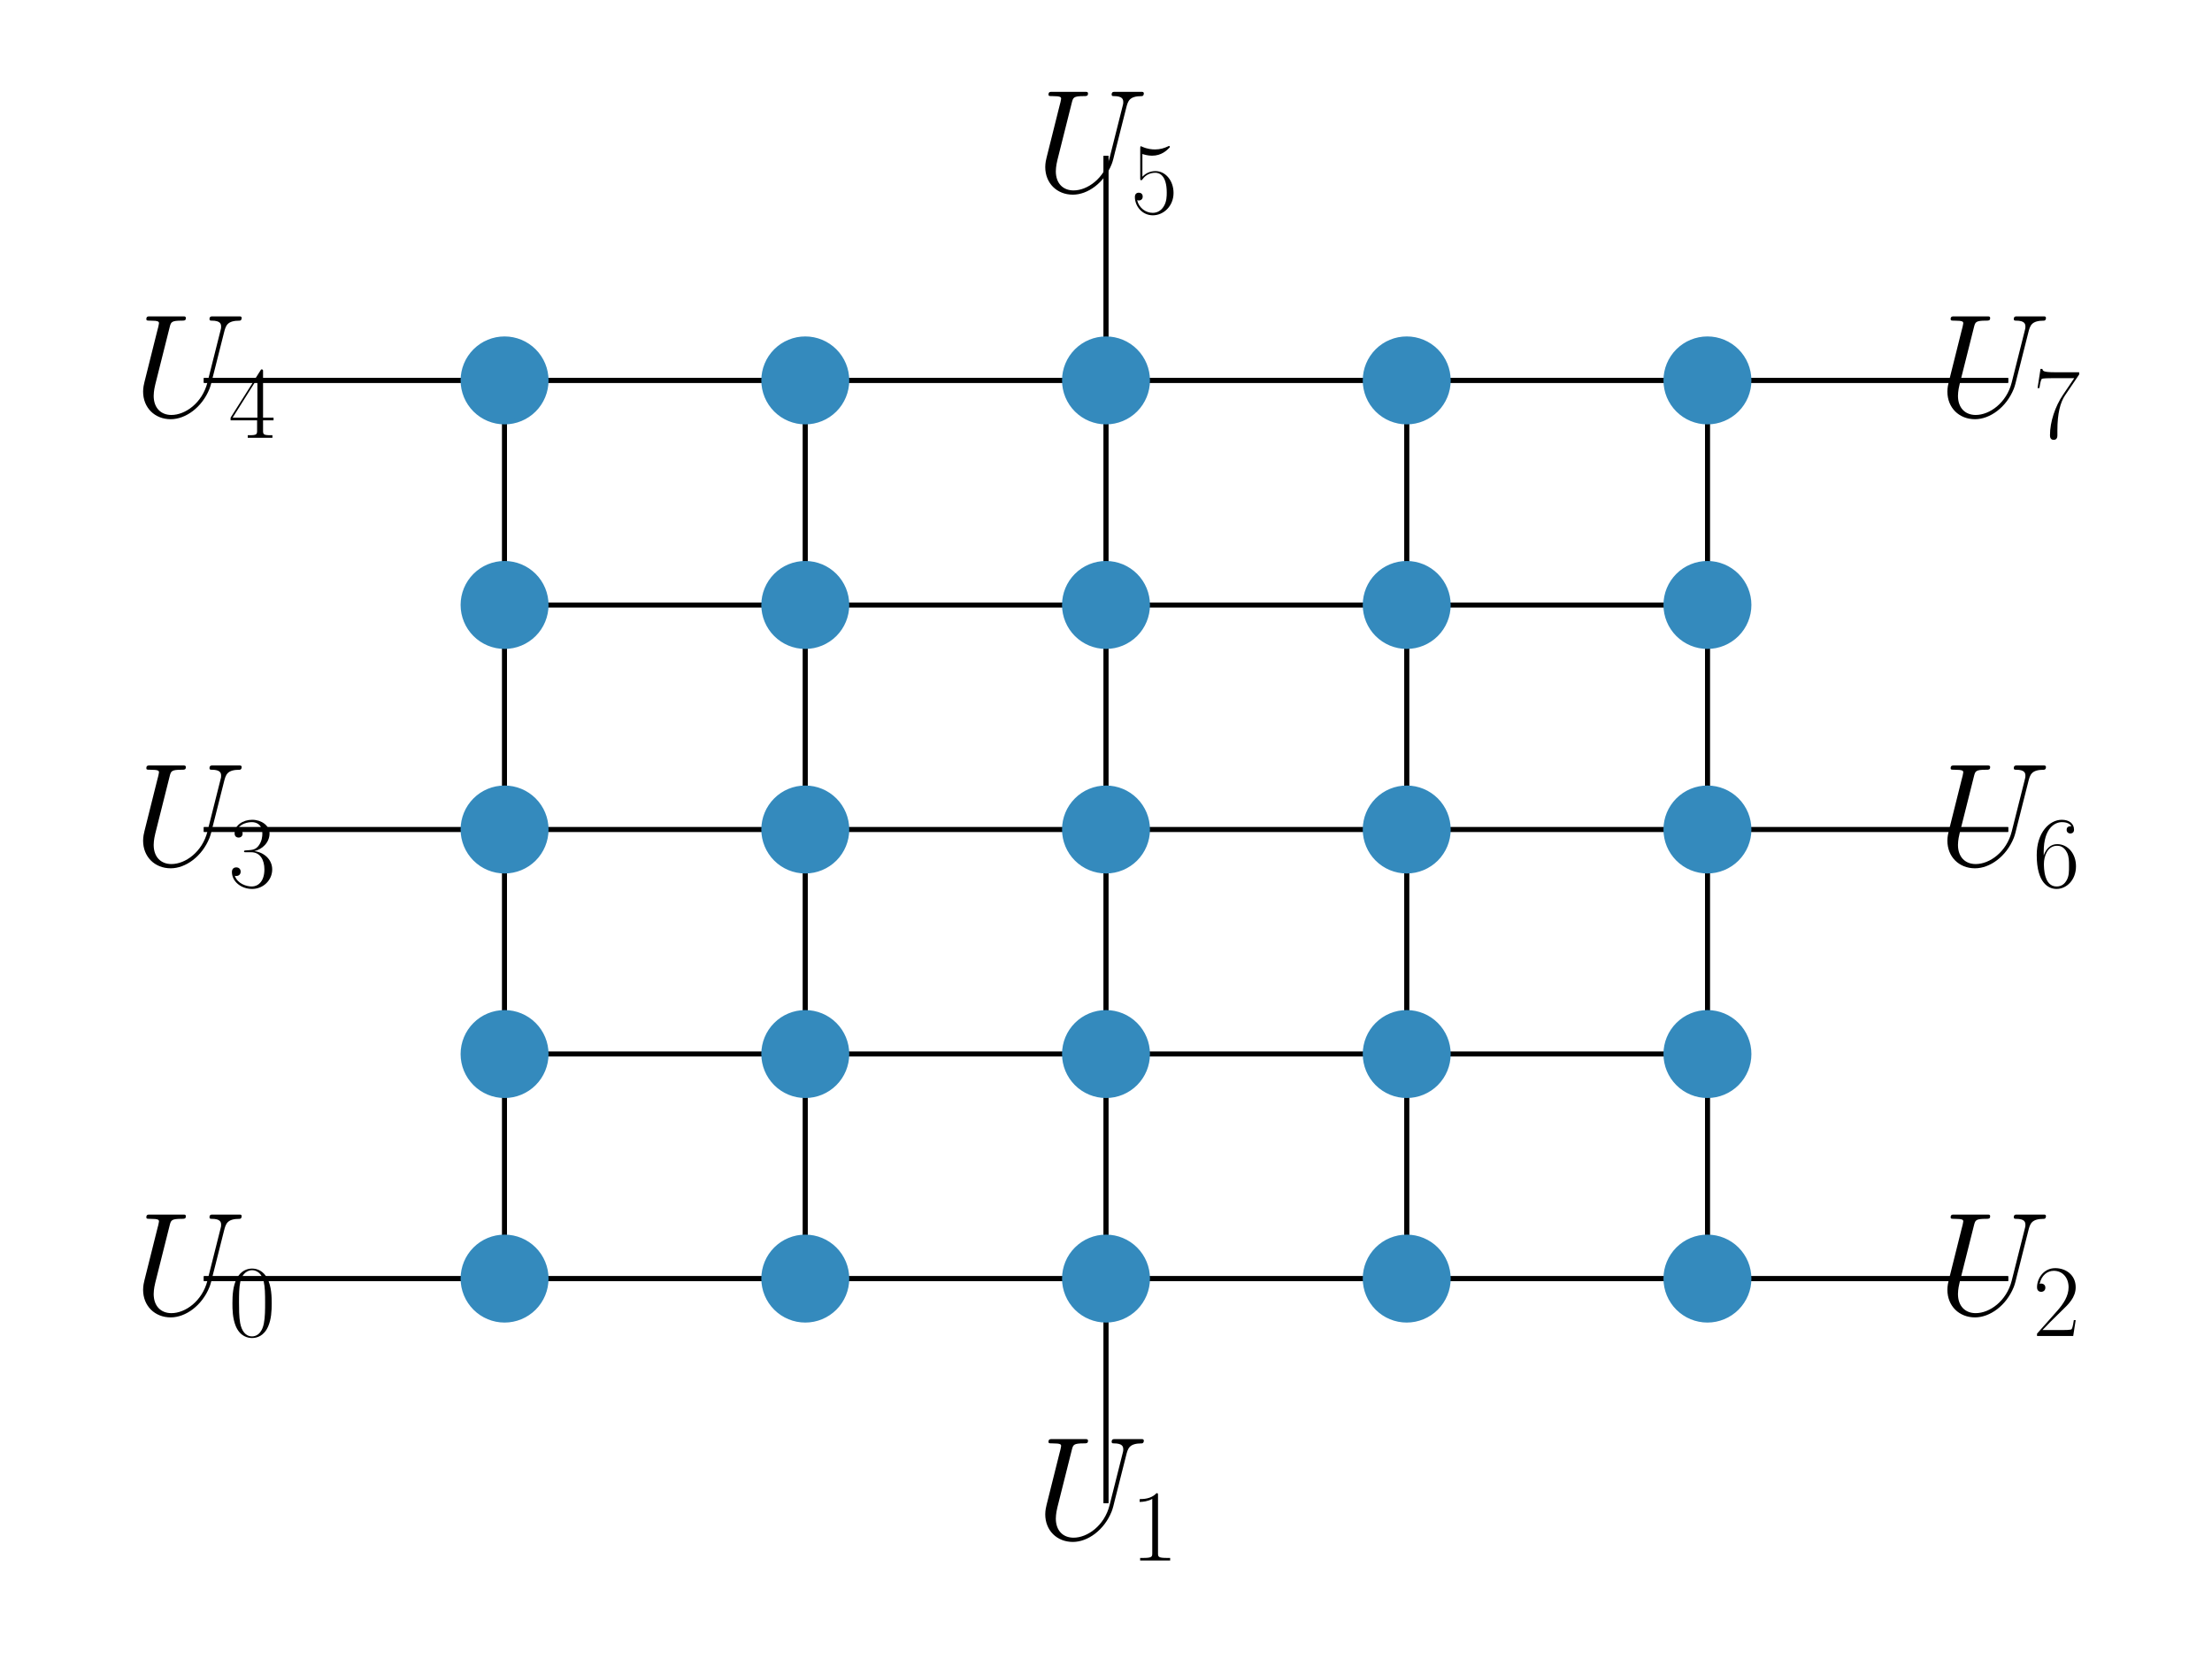 <?xml version="1.0" encoding="utf-8" standalone="no"?>
<!DOCTYPE svg PUBLIC "-//W3C//DTD SVG 1.1//EN"
  "http://www.w3.org/Graphics/SVG/1.1/DTD/svg11.dtd">
<svg xmlns:xlink="http://www.w3.org/1999/xlink" width="460.8pt" height="345.6pt" viewBox="0 0 460.8 345.6" xmlns="http://www.w3.org/2000/svg" version="1.1">
 <defs>
  <style type="text/css">*{stroke-linejoin: round; stroke-linecap: butt}</style>
 </defs>
 <g id="figure_1">
  <g id="patch_1">
   <path d="M 0 345.6 
L 460.8 345.6 
L 460.8 0 
L 0 0 
L 0 345.6 
z
" style="fill: none"/>
  </g>
  <g id="axes_1">
   <g id="LineCollection_1">
    <path d="M 105.111 266.354 
L 167.755 266.354 
" clip-path="url(#p4b4ba4db3b)" style="fill: none; stroke: #000000"/>
    <path d="M 105.111 266.354 
L 105.111 219.577 
" clip-path="url(#p4b4ba4db3b)" style="fill: none; stroke: #000000"/>
    <path d="M 105.111 266.354 
L 42.466 266.354 
" clip-path="url(#p4b4ba4db3b)" style="fill: none; stroke: #000000"/>
    <path d="M 167.755 266.354 
L 105.111 266.354 
" clip-path="url(#p4b4ba4db3b)" style="fill: none; stroke: #000000"/>
    <path d="M 167.755 266.354 
L 230.4 266.354 
" clip-path="url(#p4b4ba4db3b)" style="fill: none; stroke: #000000"/>
    <path d="M 167.755 266.354 
L 167.755 219.577 
" clip-path="url(#p4b4ba4db3b)" style="fill: none; stroke: #000000"/>
    <path d="M 230.4 266.354 
L 167.755 266.354 
" clip-path="url(#p4b4ba4db3b)" style="fill: none; stroke: #000000"/>
    <path d="M 230.4 266.354 
L 293.045 266.354 
" clip-path="url(#p4b4ba4db3b)" style="fill: none; stroke: #000000"/>
    <path d="M 230.4 266.354 
L 230.4 219.577 
" clip-path="url(#p4b4ba4db3b)" style="fill: none; stroke: #000000"/>
    <path d="M 230.4 266.354 
L 230.4 313.13 
" clip-path="url(#p4b4ba4db3b)" style="fill: none; stroke: #000000"/>
    <path d="M 293.045 266.354 
L 230.4 266.354 
" clip-path="url(#p4b4ba4db3b)" style="fill: none; stroke: #000000"/>
    <path d="M 293.045 266.354 
L 355.689 266.354 
" clip-path="url(#p4b4ba4db3b)" style="fill: none; stroke: #000000"/>
    <path d="M 293.045 266.354 
L 293.045 219.577 
" clip-path="url(#p4b4ba4db3b)" style="fill: none; stroke: #000000"/>
    <path d="M 355.689 266.354 
L 293.045 266.354 
" clip-path="url(#p4b4ba4db3b)" style="fill: none; stroke: #000000"/>
    <path d="M 355.689 266.354 
L 355.689 219.577 
" clip-path="url(#p4b4ba4db3b)" style="fill: none; stroke: #000000"/>
    <path d="M 355.689 266.354 
L 418.334 266.354 
" clip-path="url(#p4b4ba4db3b)" style="fill: none; stroke: #000000"/>
    <path d="M 105.111 219.577 
L 105.111 266.354 
" clip-path="url(#p4b4ba4db3b)" style="fill: none; stroke: #000000"/>
    <path d="M 105.111 219.577 
L 167.755 219.577 
" clip-path="url(#p4b4ba4db3b)" style="fill: none; stroke: #000000"/>
    <path d="M 105.111 219.577 
L 105.111 172.8 
" clip-path="url(#p4b4ba4db3b)" style="fill: none; stroke: #000000"/>
    <path d="M 167.755 219.577 
L 167.755 266.354 
" clip-path="url(#p4b4ba4db3b)" style="fill: none; stroke: #000000"/>
    <path d="M 167.755 219.577 
L 105.111 219.577 
" clip-path="url(#p4b4ba4db3b)" style="fill: none; stroke: #000000"/>
    <path d="M 167.755 219.577 
L 230.4 219.577 
" clip-path="url(#p4b4ba4db3b)" style="fill: none; stroke: #000000"/>
    <path d="M 167.755 219.577 
L 167.755 172.8 
" clip-path="url(#p4b4ba4db3b)" style="fill: none; stroke: #000000"/>
    <path d="M 230.4 219.577 
L 230.4 266.354 
" clip-path="url(#p4b4ba4db3b)" style="fill: none; stroke: #000000"/>
    <path d="M 230.4 219.577 
L 167.755 219.577 
" clip-path="url(#p4b4ba4db3b)" style="fill: none; stroke: #000000"/>
    <path d="M 230.4 219.577 
L 293.045 219.577 
" clip-path="url(#p4b4ba4db3b)" style="fill: none; stroke: #000000"/>
    <path d="M 230.4 219.577 
L 230.4 172.8 
" clip-path="url(#p4b4ba4db3b)" style="fill: none; stroke: #000000"/>
    <path d="M 293.045 219.577 
L 293.045 266.354 
" clip-path="url(#p4b4ba4db3b)" style="fill: none; stroke: #000000"/>
    <path d="M 293.045 219.577 
L 230.4 219.577 
" clip-path="url(#p4b4ba4db3b)" style="fill: none; stroke: #000000"/>
    <path d="M 293.045 219.577 
L 355.689 219.577 
" clip-path="url(#p4b4ba4db3b)" style="fill: none; stroke: #000000"/>
    <path d="M 293.045 219.577 
L 293.045 172.8 
" clip-path="url(#p4b4ba4db3b)" style="fill: none; stroke: #000000"/>
    <path d="M 355.689 219.577 
L 355.689 266.354 
" clip-path="url(#p4b4ba4db3b)" style="fill: none; stroke: #000000"/>
    <path d="M 355.689 219.577 
L 293.045 219.577 
" clip-path="url(#p4b4ba4db3b)" style="fill: none; stroke: #000000"/>
    <path d="M 355.689 219.577 
L 355.689 172.8 
" clip-path="url(#p4b4ba4db3b)" style="fill: none; stroke: #000000"/>
    <path d="M 105.111 172.8 
L 105.111 219.577 
" clip-path="url(#p4b4ba4db3b)" style="fill: none; stroke: #000000"/>
    <path d="M 105.111 172.8 
L 167.755 172.8 
" clip-path="url(#p4b4ba4db3b)" style="fill: none; stroke: #000000"/>
    <path d="M 105.111 172.8 
L 105.111 126.023 
" clip-path="url(#p4b4ba4db3b)" style="fill: none; stroke: #000000"/>
    <path d="M 105.111 172.8 
L 42.466 172.8 
" clip-path="url(#p4b4ba4db3b)" style="fill: none; stroke: #000000"/>
    <path d="M 167.755 172.8 
L 167.755 219.577 
" clip-path="url(#p4b4ba4db3b)" style="fill: none; stroke: #000000"/>
    <path d="M 167.755 172.8 
L 105.111 172.8 
" clip-path="url(#p4b4ba4db3b)" style="fill: none; stroke: #000000"/>
    <path d="M 167.755 172.8 
L 230.4 172.8 
" clip-path="url(#p4b4ba4db3b)" style="fill: none; stroke: #000000"/>
    <path d="M 167.755 172.8 
L 167.755 126.023 
" clip-path="url(#p4b4ba4db3b)" style="fill: none; stroke: #000000"/>
    <path d="M 230.4 172.8 
L 230.4 219.577 
" clip-path="url(#p4b4ba4db3b)" style="fill: none; stroke: #000000"/>
    <path d="M 230.4 172.8 
L 167.755 172.8 
" clip-path="url(#p4b4ba4db3b)" style="fill: none; stroke: #000000"/>
    <path d="M 230.4 172.8 
L 293.045 172.8 
" clip-path="url(#p4b4ba4db3b)" style="fill: none; stroke: #000000"/>
    <path d="M 230.4 172.8 
L 230.4 126.023 
" clip-path="url(#p4b4ba4db3b)" style="fill: none; stroke: #000000"/>
    <path d="M 293.045 172.8 
L 293.045 219.577 
" clip-path="url(#p4b4ba4db3b)" style="fill: none; stroke: #000000"/>
    <path d="M 293.045 172.8 
L 230.4 172.8 
" clip-path="url(#p4b4ba4db3b)" style="fill: none; stroke: #000000"/>
    <path d="M 293.045 172.8 
L 355.689 172.8 
" clip-path="url(#p4b4ba4db3b)" style="fill: none; stroke: #000000"/>
    <path d="M 293.045 172.8 
L 293.045 126.023 
" clip-path="url(#p4b4ba4db3b)" style="fill: none; stroke: #000000"/>
    <path d="M 355.689 172.8 
L 355.689 219.577 
" clip-path="url(#p4b4ba4db3b)" style="fill: none; stroke: #000000"/>
    <path d="M 355.689 172.8 
L 293.045 172.8 
" clip-path="url(#p4b4ba4db3b)" style="fill: none; stroke: #000000"/>
    <path d="M 355.689 172.8 
L 355.689 126.023 
" clip-path="url(#p4b4ba4db3b)" style="fill: none; stroke: #000000"/>
    <path d="M 355.689 172.8 
L 418.334 172.8 
" clip-path="url(#p4b4ba4db3b)" style="fill: none; stroke: #000000"/>
    <path d="M 105.111 126.023 
L 105.111 172.8 
" clip-path="url(#p4b4ba4db3b)" style="fill: none; stroke: #000000"/>
    <path d="M 105.111 126.023 
L 167.755 126.023 
" clip-path="url(#p4b4ba4db3b)" style="fill: none; stroke: #000000"/>
    <path d="M 105.111 126.023 
L 105.111 79.246 
" clip-path="url(#p4b4ba4db3b)" style="fill: none; stroke: #000000"/>
    <path d="M 167.755 126.023 
L 167.755 172.8 
" clip-path="url(#p4b4ba4db3b)" style="fill: none; stroke: #000000"/>
    <path d="M 167.755 126.023 
L 105.111 126.023 
" clip-path="url(#p4b4ba4db3b)" style="fill: none; stroke: #000000"/>
    <path d="M 167.755 126.023 
L 230.4 126.023 
" clip-path="url(#p4b4ba4db3b)" style="fill: none; stroke: #000000"/>
    <path d="M 167.755 126.023 
L 167.755 79.246 
" clip-path="url(#p4b4ba4db3b)" style="fill: none; stroke: #000000"/>
    <path d="M 230.4 126.023 
L 230.4 172.8 
" clip-path="url(#p4b4ba4db3b)" style="fill: none; stroke: #000000"/>
    <path d="M 230.4 126.023 
L 167.755 126.023 
" clip-path="url(#p4b4ba4db3b)" style="fill: none; stroke: #000000"/>
    <path d="M 230.4 126.023 
L 293.045 126.023 
" clip-path="url(#p4b4ba4db3b)" style="fill: none; stroke: #000000"/>
    <path d="M 230.4 126.023 
L 230.4 79.246 
" clip-path="url(#p4b4ba4db3b)" style="fill: none; stroke: #000000"/>
    <path d="M 293.045 126.023 
L 293.045 172.8 
" clip-path="url(#p4b4ba4db3b)" style="fill: none; stroke: #000000"/>
    <path d="M 293.045 126.023 
L 230.4 126.023 
" clip-path="url(#p4b4ba4db3b)" style="fill: none; stroke: #000000"/>
    <path d="M 293.045 126.023 
L 355.689 126.023 
" clip-path="url(#p4b4ba4db3b)" style="fill: none; stroke: #000000"/>
    <path d="M 293.045 126.023 
L 293.045 79.246 
" clip-path="url(#p4b4ba4db3b)" style="fill: none; stroke: #000000"/>
    <path d="M 355.689 126.023 
L 355.689 172.8 
" clip-path="url(#p4b4ba4db3b)" style="fill: none; stroke: #000000"/>
    <path d="M 355.689 126.023 
L 293.045 126.023 
" clip-path="url(#p4b4ba4db3b)" style="fill: none; stroke: #000000"/>
    <path d="M 355.689 126.023 
L 355.689 79.246 
" clip-path="url(#p4b4ba4db3b)" style="fill: none; stroke: #000000"/>
    <path d="M 105.111 79.246 
L 105.111 126.023 
" clip-path="url(#p4b4ba4db3b)" style="fill: none; stroke: #000000"/>
    <path d="M 105.111 79.246 
L 167.755 79.246 
" clip-path="url(#p4b4ba4db3b)" style="fill: none; stroke: #000000"/>
    <path d="M 105.111 79.246 
L 42.466 79.246 
" clip-path="url(#p4b4ba4db3b)" style="fill: none; stroke: #000000"/>
    <path d="M 167.755 79.246 
L 167.755 126.023 
" clip-path="url(#p4b4ba4db3b)" style="fill: none; stroke: #000000"/>
    <path d="M 167.755 79.246 
L 105.111 79.246 
" clip-path="url(#p4b4ba4db3b)" style="fill: none; stroke: #000000"/>
    <path d="M 167.755 79.246 
L 230.4 79.246 
" clip-path="url(#p4b4ba4db3b)" style="fill: none; stroke: #000000"/>
    <path d="M 230.4 79.246 
L 230.4 126.023 
" clip-path="url(#p4b4ba4db3b)" style="fill: none; stroke: #000000"/>
    <path d="M 230.4 79.246 
L 167.755 79.246 
" clip-path="url(#p4b4ba4db3b)" style="fill: none; stroke: #000000"/>
    <path d="M 230.4 79.246 
L 293.045 79.246 
" clip-path="url(#p4b4ba4db3b)" style="fill: none; stroke: #000000"/>
    <path d="M 230.4 79.246 
L 230.4 32.47 
" clip-path="url(#p4b4ba4db3b)" style="fill: none; stroke: #000000"/>
    <path d="M 293.045 79.246 
L 293.045 126.023 
" clip-path="url(#p4b4ba4db3b)" style="fill: none; stroke: #000000"/>
    <path d="M 293.045 79.246 
L 230.4 79.246 
" clip-path="url(#p4b4ba4db3b)" style="fill: none; stroke: #000000"/>
    <path d="M 293.045 79.246 
L 355.689 79.246 
" clip-path="url(#p4b4ba4db3b)" style="fill: none; stroke: #000000"/>
    <path d="M 355.689 79.246 
L 355.689 126.023 
" clip-path="url(#p4b4ba4db3b)" style="fill: none; stroke: #000000"/>
    <path d="M 355.689 79.246 
L 293.045 79.246 
" clip-path="url(#p4b4ba4db3b)" style="fill: none; stroke: #000000"/>
    <path d="M 355.689 79.246 
L 418.334 79.246 
" clip-path="url(#p4b4ba4db3b)" style="fill: none; stroke: #000000"/>
    <path d="M 42.466 266.354 
L 105.111 266.354 
" clip-path="url(#p4b4ba4db3b)" style="fill: none; stroke: #000000"/>
    <path d="M 230.4 313.13 
L 230.4 266.354 
" clip-path="url(#p4b4ba4db3b)" style="fill: none; stroke: #000000"/>
    <path d="M 418.334 266.354 
L 355.689 266.354 
" clip-path="url(#p4b4ba4db3b)" style="fill: none; stroke: #000000"/>
    <path d="M 42.466 172.8 
L 105.111 172.8 
" clip-path="url(#p4b4ba4db3b)" style="fill: none; stroke: #000000"/>
    <path d="M 42.466 79.246 
L 105.111 79.246 
" clip-path="url(#p4b4ba4db3b)" style="fill: none; stroke: #000000"/>
    <path d="M 230.4 32.47 
L 230.4 79.246 
" clip-path="url(#p4b4ba4db3b)" style="fill: none; stroke: #000000"/>
    <path d="M 418.334 172.8 
L 355.689 172.8 
" clip-path="url(#p4b4ba4db3b)" style="fill: none; stroke: #000000"/>
    <path d="M 418.334 79.246 
L 355.689 79.246 
" clip-path="url(#p4b4ba4db3b)" style="fill: none; stroke: #000000"/>
   </g>
   <g id="PathCollection_1">
    <defs>
     <path id="C0_0_cd0f8b8086" d="M 0 8.66 
C 2.297 8.66 4.5 7.748 6.124 6.124 
C 7.748 4.5 8.66 2.297 8.66 -0 
C 8.66 -2.297 7.748 -4.5 6.124 -6.124 
C 4.5 -7.748 2.297 -8.66 0 -8.66 
C -2.297 -8.66 -4.5 -7.748 -6.124 -6.124 
C -7.748 -4.5 -8.66 -2.297 -8.66 0 
C -8.66 2.297 -7.748 4.5 -6.124 6.124 
C -4.5 7.748 -2.297 8.66 0 8.66 
z
"/>
    </defs>
    <g clip-path="url(#p4b4ba4db3b)">
     <use xlink:href="#C0_0_cd0f8b8086" x="105.111" y="266.354" style="fill: #348abd; stroke: #348abd"/>
    </g>
    <g clip-path="url(#p4b4ba4db3b)">
     <use xlink:href="#C0_0_cd0f8b8086" x="167.755" y="266.354" style="fill: #348abd; stroke: #348abd"/>
    </g>
    <g clip-path="url(#p4b4ba4db3b)">
     <use xlink:href="#C0_0_cd0f8b8086" x="230.4" y="266.354" style="fill: #348abd; stroke: #348abd"/>
    </g>
    <g clip-path="url(#p4b4ba4db3b)">
     <use xlink:href="#C0_0_cd0f8b8086" x="293.045" y="266.354" style="fill: #348abd; stroke: #348abd"/>
    </g>
    <g clip-path="url(#p4b4ba4db3b)">
     <use xlink:href="#C0_0_cd0f8b8086" x="355.689" y="266.354" style="fill: #348abd; stroke: #348abd"/>
    </g>
    <g clip-path="url(#p4b4ba4db3b)">
     <use xlink:href="#C0_0_cd0f8b8086" x="105.111" y="219.577" style="fill: #348abd; stroke: #348abd"/>
    </g>
    <g clip-path="url(#p4b4ba4db3b)">
     <use xlink:href="#C0_0_cd0f8b8086" x="167.755" y="219.577" style="fill: #348abd; stroke: #348abd"/>
    </g>
    <g clip-path="url(#p4b4ba4db3b)">
     <use xlink:href="#C0_0_cd0f8b8086" x="230.4" y="219.577" style="fill: #348abd; stroke: #348abd"/>
    </g>
    <g clip-path="url(#p4b4ba4db3b)">
     <use xlink:href="#C0_0_cd0f8b8086" x="293.045" y="219.577" style="fill: #348abd; stroke: #348abd"/>
    </g>
    <g clip-path="url(#p4b4ba4db3b)">
     <use xlink:href="#C0_0_cd0f8b8086" x="355.689" y="219.577" style="fill: #348abd; stroke: #348abd"/>
    </g>
    <g clip-path="url(#p4b4ba4db3b)">
     <use xlink:href="#C0_0_cd0f8b8086" x="105.111" y="172.8" style="fill: #348abd; stroke: #348abd"/>
    </g>
    <g clip-path="url(#p4b4ba4db3b)">
     <use xlink:href="#C0_0_cd0f8b8086" x="167.755" y="172.8" style="fill: #348abd; stroke: #348abd"/>
    </g>
    <g clip-path="url(#p4b4ba4db3b)">
     <use xlink:href="#C0_0_cd0f8b8086" x="230.4" y="172.8" style="fill: #348abd; stroke: #348abd"/>
    </g>
    <g clip-path="url(#p4b4ba4db3b)">
     <use xlink:href="#C0_0_cd0f8b8086" x="293.045" y="172.8" style="fill: #348abd; stroke: #348abd"/>
    </g>
    <g clip-path="url(#p4b4ba4db3b)">
     <use xlink:href="#C0_0_cd0f8b8086" x="355.689" y="172.8" style="fill: #348abd; stroke: #348abd"/>
    </g>
    <g clip-path="url(#p4b4ba4db3b)">
     <use xlink:href="#C0_0_cd0f8b8086" x="105.111" y="126.023" style="fill: #348abd; stroke: #348abd"/>
    </g>
    <g clip-path="url(#p4b4ba4db3b)">
     <use xlink:href="#C0_0_cd0f8b8086" x="167.755" y="126.023" style="fill: #348abd; stroke: #348abd"/>
    </g>
    <g clip-path="url(#p4b4ba4db3b)">
     <use xlink:href="#C0_0_cd0f8b8086" x="230.4" y="126.023" style="fill: #348abd; stroke: #348abd"/>
    </g>
    <g clip-path="url(#p4b4ba4db3b)">
     <use xlink:href="#C0_0_cd0f8b8086" x="293.045" y="126.023" style="fill: #348abd; stroke: #348abd"/>
    </g>
    <g clip-path="url(#p4b4ba4db3b)">
     <use xlink:href="#C0_0_cd0f8b8086" x="355.689" y="126.023" style="fill: #348abd; stroke: #348abd"/>
    </g>
    <g clip-path="url(#p4b4ba4db3b)">
     <use xlink:href="#C0_0_cd0f8b8086" x="105.111" y="79.246" style="fill: #348abd; stroke: #348abd"/>
    </g>
    <g clip-path="url(#p4b4ba4db3b)">
     <use xlink:href="#C0_0_cd0f8b8086" x="167.755" y="79.246" style="fill: #348abd; stroke: #348abd"/>
    </g>
    <g clip-path="url(#p4b4ba4db3b)">
     <use xlink:href="#C0_0_cd0f8b8086" x="230.4" y="79.246" style="fill: #348abd; stroke: #348abd"/>
    </g>
    <g clip-path="url(#p4b4ba4db3b)">
     <use xlink:href="#C0_0_cd0f8b8086" x="293.045" y="79.246" style="fill: #348abd; stroke: #348abd"/>
    </g>
    <g clip-path="url(#p4b4ba4db3b)">
     <use xlink:href="#C0_0_cd0f8b8086" x="355.689" y="79.246" style="fill: #348abd; stroke: #348abd"/>
    </g>
    <g clip-path="url(#p4b4ba4db3b)">
     <use xlink:href="#C0_0_cd0f8b8086" x="42.466" y="266.354" style="fill: none"/>
    </g>
    <g clip-path="url(#p4b4ba4db3b)">
     <use xlink:href="#C0_0_cd0f8b8086" x="230.4" y="313.13" style="fill: none"/>
    </g>
    <g clip-path="url(#p4b4ba4db3b)">
     <use xlink:href="#C0_0_cd0f8b8086" x="418.334" y="266.354" style="fill: none"/>
    </g>
    <g clip-path="url(#p4b4ba4db3b)">
     <use xlink:href="#C0_0_cd0f8b8086" x="42.466" y="172.8" style="fill: none"/>
    </g>
    <g clip-path="url(#p4b4ba4db3b)">
     <use xlink:href="#C0_0_cd0f8b8086" x="42.466" y="79.246" style="fill: none"/>
    </g>
    <g clip-path="url(#p4b4ba4db3b)">
     <use xlink:href="#C0_0_cd0f8b8086" x="230.4" y="32.47" style="fill: none"/>
    </g>
    <g clip-path="url(#p4b4ba4db3b)">
     <use xlink:href="#C0_0_cd0f8b8086" x="418.334" y="172.8" style="fill: none"/>
    </g>
    <g clip-path="url(#p4b4ba4db3b)">
     <use xlink:href="#C0_0_cd0f8b8086" x="418.334" y="79.246" style="fill: none"/>
    </g>
   </g>
   <g id="text_1">
    <!-- $U_0$ -->
    <g transform="translate(27.731 273.825) scale(0.3 -0.3)">
     <defs>
      <path id="CMMI12-55" d="M 3238 1474 
C 3014 581 2272 57 1670 57 
C 1210 57 896 363 896 891 
C 896 916 896 1107 966 1387 
L 1594 3887 
C 1651 4103 1664 4167 2118 4167 
C 2234 4167 2298 4167 2298 4282 
C 2298 4352 2240 4352 2202 4352 
C 2086 4352 1952 4352 1830 4352 
L 1075 4352 
C 954 4352 819 4352 698 4352 
C 653 4352 576 4352 576 4231 
C 576 4167 621 4167 742 4167 
C 1126 4167 1126 4116 1126 4046 
C 1126 4008 1082 3824 1050 3715 
L 493 1488 
C 474 1418 435 1246 435 1075 
C 435 374 941 -128 1638 -128 
C 2285 -128 3002 384 3328 1197 
C 3373 1305 3430 1530 3469 1702 
C 3533 1933 3667 2496 3712 2662 
L 3955 3623 
C 4038 3956 4090 4167 4653 4167 
C 4704 4173 4730 4224 4730 4282 
C 4730 4352 4672 4352 4646 4352 
C 4557 4352 4442 4352 4352 4352 
L 4051 4352 
C 3654 4352 3450 4352 3443 4352 
C 3405 4352 3328 4352 3328 4231 
C 3328 4167 3379 4167 3424 4167 
C 3808 4167 3834 4020 3834 3905 
C 3834 3848 3834 3828 3808 3739 
L 3238 1474 
z
" transform="scale(0.016)"/>
      <path id="CMR17-30" d="M 2688 2025 
C 2688 2416 2682 3080 2413 3591 
C 2176 4039 1798 4198 1466 4198 
C 1158 4198 768 4058 525 3597 
C 269 3118 243 2524 243 2025 
C 243 1661 250 1106 448 619 
C 723 -39 1216 -128 1466 -128 
C 1760 -128 2208 -7 2470 600 
C 2662 1042 2688 1559 2688 2025 
z
M 1466 -26 
C 1056 -26 813 325 723 812 
C 653 1188 653 1738 653 2096 
C 653 2588 653 2997 736 3387 
C 858 3929 1216 4096 1466 4096 
C 1728 4096 2067 3923 2189 3400 
C 2272 3036 2278 2607 2278 2096 
C 2278 1680 2278 1169 2202 792 
C 2067 95 1690 -26 1466 -26 
z
" transform="scale(0.016)"/>
     </defs>
     <use xlink:href="#CMMI12-55" transform="scale(0.996)"/>
     <use xlink:href="#CMR17-30" transform="translate(66.252 -14.944) scale(0.697)"/>
    </g>
   </g>
   <g id="text_2">
    <!-- $U_1$ -->
    <g transform="translate(215.665 320.601) scale(0.3 -0.3)">
     <defs>
      <path id="CMR17-31" d="M 1702 4058 
C 1702 4192 1696 4192 1606 4192 
C 1357 3916 979 3827 621 3827 
C 602 3827 570 3827 563 3808 
C 557 3795 557 3782 557 3648 
C 755 3648 1088 3686 1344 3839 
L 1344 461 
C 1344 236 1331 160 781 160 
L 589 160 
L 589 0 
C 896 0 1216 0 1523 0 
C 1830 0 2150 0 2458 0 
L 2458 160 
L 2266 160 
C 1715 160 1702 230 1702 458 
L 1702 4058 
z
" transform="scale(0.016)"/>
     </defs>
     <use xlink:href="#CMMI12-55" transform="scale(0.996)"/>
     <use xlink:href="#CMR17-31" transform="translate(66.252 -14.944) scale(0.697)"/>
    </g>
   </g>
   <g id="text_3">
    <!-- $U_2$ -->
    <g transform="translate(403.598 273.825) scale(0.3 -0.3)">
     <defs>
      <path id="CMR17-32" d="M 2669 989 
L 2554 989 
C 2490 536 2438 459 2413 420 
C 2381 369 1920 369 1830 369 
L 602 369 
C 832 619 1280 1072 1824 1597 
C 2214 1967 2669 2402 2669 3035 
C 2669 3790 2067 4224 1395 4224 
C 691 4224 262 3604 262 3030 
C 262 2780 448 2748 525 2748 
C 589 2748 781 2787 781 3010 
C 781 3207 614 3264 525 3264 
C 486 3264 448 3258 422 3245 
C 544 3790 915 4058 1306 4058 
C 1862 4058 2227 3617 2227 3035 
C 2227 2479 1901 2000 1536 1584 
L 262 146 
L 262 0 
L 2515 0 
L 2669 989 
z
" transform="scale(0.016)"/>
     </defs>
     <use xlink:href="#CMMI12-55" transform="scale(0.996)"/>
     <use xlink:href="#CMR17-32" transform="translate(66.252 -14.944) scale(0.697)"/>
    </g>
   </g>
   <g id="text_4">
    <!-- $U_3$ -->
    <g transform="translate(27.731 180.271) scale(0.3 -0.3)">
     <defs>
      <path id="CMR17-33" d="M 1414 2157 
C 1984 2157 2234 1662 2234 1090 
C 2234 320 1824 25 1453 25 
C 1114 25 563 194 390 693 
C 422 680 454 680 486 680 
C 640 680 755 782 755 948 
C 755 1133 614 1216 486 1216 
C 378 1216 211 1165 211 926 
C 211 335 787 -128 1466 -128 
C 2176 -128 2720 430 2720 1085 
C 2720 1707 2208 2157 1600 2227 
C 2086 2328 2554 2756 2554 3329 
C 2554 3820 2048 4179 1472 4179 
C 890 4179 378 3829 378 3329 
C 378 3110 544 3072 627 3072 
C 762 3072 877 3155 877 3321 
C 877 3486 762 3569 627 3569 
C 602 3569 570 3569 544 3557 
C 730 3959 1235 4032 1459 4032 
C 1683 4032 2106 3925 2106 3320 
C 2106 3143 2080 2828 1862 2550 
C 1670 2304 1453 2304 1242 2284 
C 1210 2284 1062 2269 1037 2269 
C 992 2263 966 2257 966 2208 
C 966 2163 973 2157 1101 2157 
L 1414 2157 
z
" transform="scale(0.016)"/>
     </defs>
     <use xlink:href="#CMMI12-55" transform="scale(0.996)"/>
     <use xlink:href="#CMR17-33" transform="translate(66.252 -14.944) scale(0.697)"/>
    </g>
   </g>
   <g id="text_5">
    <!-- $U_4$ -->
    <g transform="translate(27.731 86.717) scale(0.3 -0.3)">
     <defs>
      <path id="CMR17-34" d="M 2150 4122 
C 2150 4256 2144 4256 2029 4256 
L 128 1254 
L 128 1088 
L 1779 1088 
L 1779 457 
C 1779 224 1766 160 1318 160 
L 1197 160 
L 1197 0 
C 1402 0 1747 0 1965 0 
C 2182 0 2528 0 2733 0 
L 2733 160 
L 2611 160 
C 2163 160 2150 224 2150 457 
L 2150 1088 
L 2803 1088 
L 2803 1254 
L 2150 1254 
L 2150 4122 
z
M 1798 3703 
L 1798 1254 
L 256 1254 
L 1798 3703 
z
" transform="scale(0.016)"/>
     </defs>
     <use xlink:href="#CMMI12-55" transform="scale(0.996)"/>
     <use xlink:href="#CMR17-34" transform="translate(66.252 -14.944) scale(0.697)"/>
    </g>
   </g>
   <g id="text_6">
    <!-- $U_5$ -->
    <g transform="translate(215.665 39.941) scale(0.3 -0.3)">
     <defs>
      <path id="CMR17-35" d="M 730 3692 
C 794 3666 1056 3584 1325 3584 
C 1920 3584 2246 3911 2432 4100 
C 2432 4157 2432 4192 2394 4192 
C 2387 4192 2374 4192 2323 4163 
C 2099 4058 1837 3973 1517 3973 
C 1325 3973 1037 3999 723 4139 
C 653 4171 640 4171 634 4171 
C 602 4171 595 4164 595 4037 
L 595 2203 
C 595 2089 595 2057 659 2057 
C 691 2057 704 2070 736 2114 
C 941 2401 1222 2522 1542 2522 
C 1766 2522 2246 2382 2246 1289 
C 2246 1085 2246 715 2054 421 
C 1894 159 1645 25 1370 25 
C 947 25 518 320 403 814 
C 429 807 480 795 506 795 
C 589 795 749 840 749 1038 
C 749 1210 627 1280 506 1280 
C 358 1280 262 1190 262 1011 
C 262 454 704 -128 1382 -128 
C 2042 -128 2669 440 2669 1264 
C 2669 2030 2170 2624 1549 2624 
C 1222 2624 947 2503 730 2274 
L 730 3692 
z
" transform="scale(0.016)"/>
     </defs>
     <use xlink:href="#CMMI12-55" transform="scale(0.996)"/>
     <use xlink:href="#CMR17-35" transform="translate(66.252 -14.944) scale(0.697)"/>
    </g>
   </g>
   <g id="text_7">
    <!-- $U_6$ -->
    <g transform="translate(403.598 180.271) scale(0.3 -0.3)">
     <defs>
      <path id="CMR17-36" d="M 678 2176 
C 678 3690 1395 4032 1811 4032 
C 1946 4032 2272 4009 2400 3776 
C 2298 3776 2106 3776 2106 3553 
C 2106 3381 2246 3323 2336 3323 
C 2394 3323 2566 3348 2566 3560 
C 2566 3954 2246 4179 1805 4179 
C 1043 4179 243 3390 243 1984 
C 243 253 966 -128 1478 -128 
C 2099 -128 2688 427 2688 1283 
C 2688 2081 2170 2662 1517 2662 
C 1126 2662 838 2407 678 1960 
L 678 2176 
z
M 1478 25 
C 691 25 691 1200 691 1436 
C 691 1896 909 2560 1504 2560 
C 1613 2560 1926 2560 2138 2120 
C 2253 1870 2253 1609 2253 1289 
C 2253 944 2253 690 2118 434 
C 1978 171 1773 25 1478 25 
z
" transform="scale(0.016)"/>
     </defs>
     <use xlink:href="#CMMI12-55" transform="scale(0.996)"/>
     <use xlink:href="#CMR17-36" transform="translate(66.252 -14.944) scale(0.697)"/>
    </g>
   </g>
   <g id="text_8">
    <!-- $U_7$ -->
    <g transform="translate(403.598 86.717) scale(0.3 -0.3)">
     <defs>
      <path id="CMR17-37" d="M 2886 3941 
L 2886 4081 
L 1382 4081 
C 634 4081 621 4165 595 4288 
L 480 4288 
L 294 3094 
L 410 3094 
C 429 3215 474 3540 550 3661 
C 589 3712 1062 3712 1171 3712 
L 2579 3712 
L 1869 2661 
C 1395 1954 1069 999 1069 165 
C 1069 89 1069 -128 1299 -128 
C 1530 -128 1530 89 1530 171 
L 1530 465 
C 1530 1508 1709 2196 2003 2636 
L 2886 3941 
z
" transform="scale(0.016)"/>
     </defs>
     <use xlink:href="#CMMI12-55" transform="scale(0.996)"/>
     <use xlink:href="#CMR17-37" transform="translate(66.252 -14.944) scale(0.697)"/>
    </g>
   </g>
  </g>
 </g>
 <defs>
  <clipPath id="p4b4ba4db3b">
   <rect x="3" y="3" width="454.8" height="339.6"/>
  </clipPath>
 </defs>
</svg>

